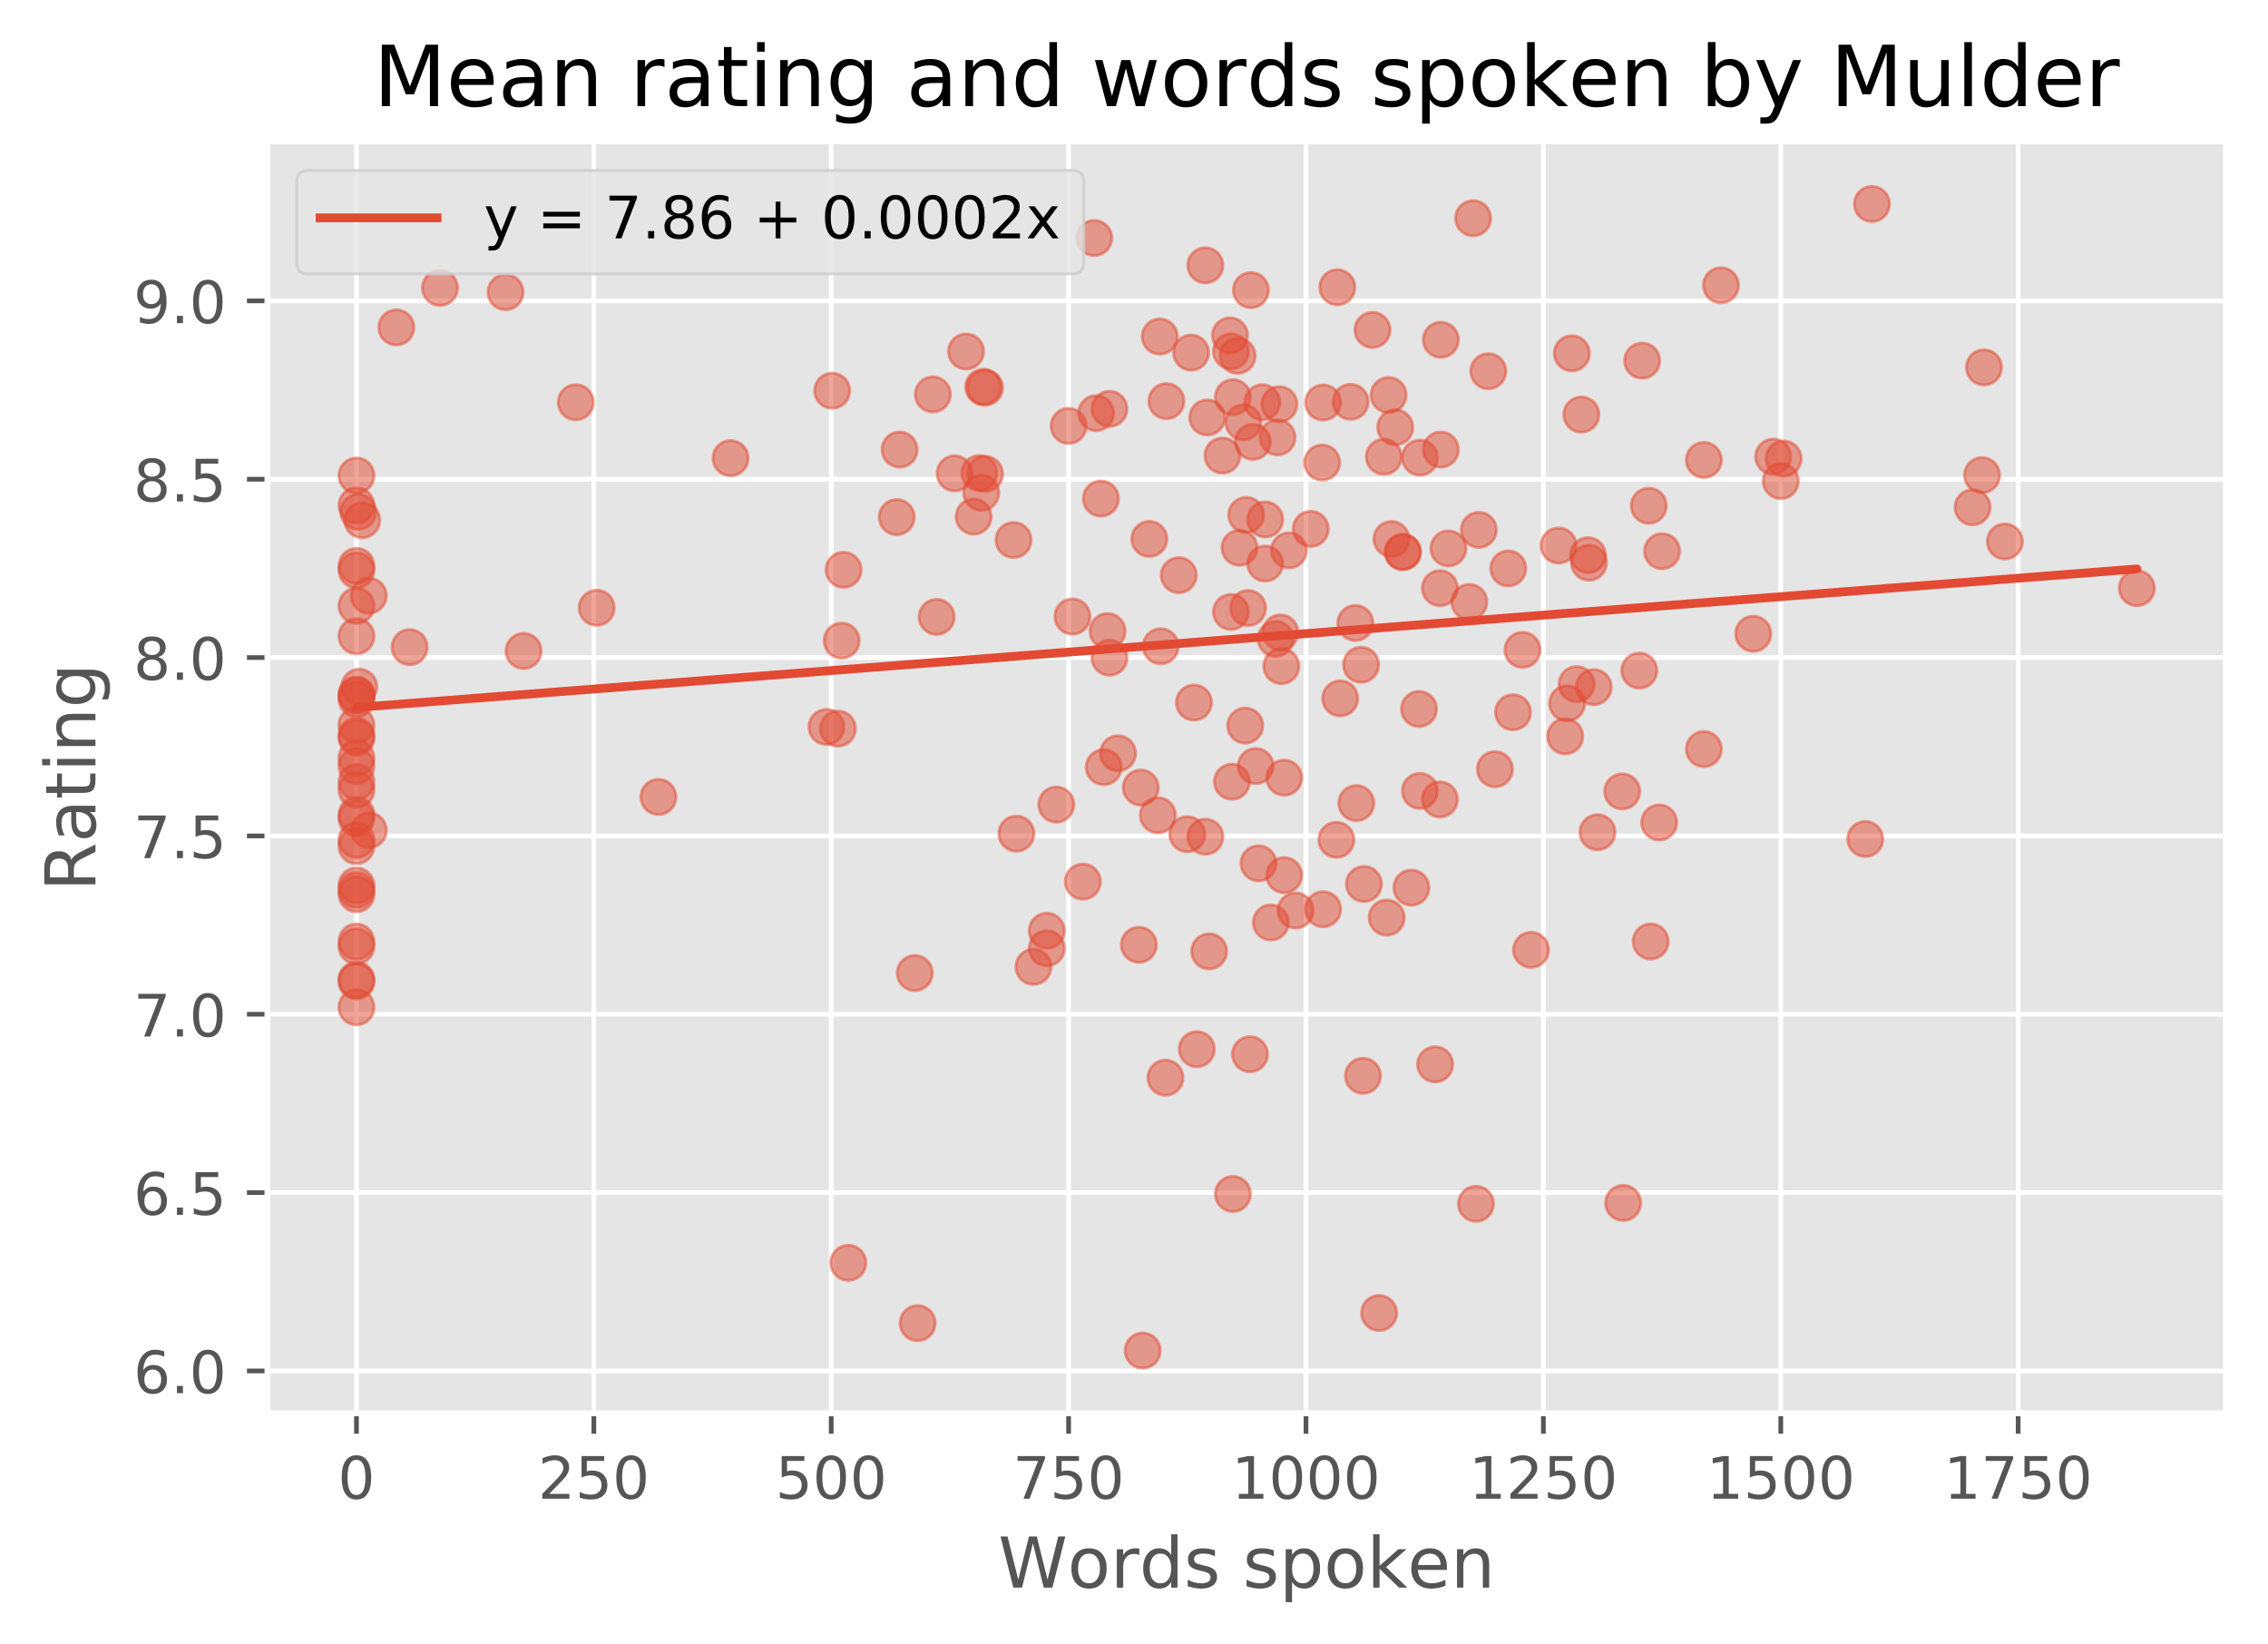 <?xml version="1.0" encoding="utf-8" standalone="no"?>
<!DOCTYPE svg PUBLIC "-//W3C//DTD SVG 1.1//EN"
  "http://www.w3.org/Graphics/SVG/1.1/DTD/svg11.dtd">
<!-- Created with matplotlib (https://matplotlib.org/) -->
<svg height="281.074pt" version="1.1" viewBox="0 0 387.717 281.074" width="387.717pt" xmlns="http://www.w3.org/2000/svg" xmlns:xlink="http://www.w3.org/1999/xlink">
 <defs>
  <style type="text/css">
*{stroke-linecap:butt;stroke-linejoin:round;}
  </style>
 </defs>
 <g id="figure_1">
  <g id="patch_1">
   <path d="M 0 281.074 
L 387.717 281.074 
L 387.717 0 
L 0 0 
z
" style="fill:#ffffff;"/>
  </g>
  <g id="axes_1">
   <g id="patch_2">
    <path d="M 45.717 241.582 
L 380.517 241.582 
L 380.517 24.142 
L 45.717 24.142 
z
" style="fill:#e5e5e5;"/>
   </g>
   <g id="matplotlib.axis_1">
    <g id="xtick_1">
     <g id="line2d_1">
      <path clip-path="url(#pf7ba37aa6d)" d="M 60.937 241.582 
L 60.937 24.142 
" style="fill:none;stroke:#ffffff;stroke-linecap:square;stroke-width:0.8;"/>
     </g>
     <g id="line2d_2">
      <defs>
       <path d="M 0 0 
L 0 3.5 
" id="mfb0901e9fd" style="stroke:#555555;stroke-width:0.8;"/>
      </defs>
      <g>
       <use style="fill:#555555;stroke:#555555;stroke-width:0.8;" x="60.937" xlink:href="#mfb0901e9fd" y="241.582"/>
      </g>
     </g>
     <g id="text_1">
      <!-- 0 -->
      <defs>
       <path d="M 31.781 66.406 
Q 24.172 66.406 20.328 58.906 
Q 16.5 51.422 16.5 36.375 
Q 16.5 21.391 20.328 13.891 
Q 24.172 6.391 31.781 6.391 
Q 39.453 6.391 43.281 13.891 
Q 47.125 21.391 47.125 36.375 
Q 47.125 51.422 43.281 58.906 
Q 39.453 66.406 31.781 66.406 
z
M 31.781 74.219 
Q 44.047 74.219 50.516 64.516 
Q 56.984 54.828 56.984 36.375 
Q 56.984 17.969 50.516 8.266 
Q 44.047 -1.422 31.781 -1.422 
Q 19.531 -1.422 13.062 8.266 
Q 6.594 17.969 6.594 36.375 
Q 6.594 54.828 13.062 64.516 
Q 19.531 74.219 31.781 74.219 
z
" id="DejaVuSans-48"/>
      </defs>
      <g style="fill:#555555;" transform="translate(57.755 256.18)scale(0.1 -0.1)">
       <use xlink:href="#DejaVuSans-48"/>
      </g>
     </g>
    </g>
    <g id="xtick_2">
     <g id="line2d_3">
      <path clip-path="url(#pf7ba37aa6d)" d="M 101.518 241.582 
L 101.518 24.142 
" style="fill:none;stroke:#ffffff;stroke-linecap:square;stroke-width:0.8;"/>
     </g>
     <g id="line2d_4">
      <g>
       <use style="fill:#555555;stroke:#555555;stroke-width:0.8;" x="101.518" xlink:href="#mfb0901e9fd" y="241.582"/>
      </g>
     </g>
     <g id="text_2">
      <!-- 250 -->
      <defs>
       <path d="M 19.188 8.297 
L 53.609 8.297 
L 53.609 0 
L 7.328 0 
L 7.328 8.297 
Q 12.938 14.109 22.625 23.891 
Q 32.328 33.688 34.812 36.531 
Q 39.547 41.844 41.422 45.531 
Q 43.312 49.219 43.312 52.781 
Q 43.312 58.594 39.234 62.25 
Q 35.156 65.922 28.609 65.922 
Q 23.969 65.922 18.812 64.312 
Q 13.672 62.703 7.812 59.422 
L 7.812 69.391 
Q 13.766 71.781 18.938 73 
Q 24.125 74.219 28.422 74.219 
Q 39.75 74.219 46.484 68.547 
Q 53.219 62.891 53.219 53.422 
Q 53.219 48.922 51.531 44.891 
Q 49.859 40.875 45.406 35.406 
Q 44.188 33.984 37.641 27.219 
Q 31.109 20.453 19.188 8.297 
z
" id="DejaVuSans-50"/>
       <path d="M 10.797 72.906 
L 49.516 72.906 
L 49.516 64.594 
L 19.828 64.594 
L 19.828 46.734 
Q 21.969 47.469 24.109 47.828 
Q 26.266 48.188 28.422 48.188 
Q 40.625 48.188 47.75 41.5 
Q 54.891 34.812 54.891 23.391 
Q 54.891 11.625 47.562 5.094 
Q 40.234 -1.422 26.906 -1.422 
Q 22.312 -1.422 17.547 -0.641 
Q 12.797 0.141 7.719 1.703 
L 7.719 11.625 
Q 12.109 9.234 16.797 8.062 
Q 21.484 6.891 26.703 6.891 
Q 35.156 6.891 40.078 11.328 
Q 45.016 15.766 45.016 23.391 
Q 45.016 31 40.078 35.438 
Q 35.156 39.891 26.703 39.891 
Q 22.75 39.891 18.812 39.016 
Q 14.891 38.141 10.797 36.281 
z
" id="DejaVuSans-53"/>
      </defs>
      <g style="fill:#555555;" transform="translate(91.974 256.18)scale(0.1 -0.1)">
       <use xlink:href="#DejaVuSans-50"/>
       <use x="63.623" xlink:href="#DejaVuSans-53"/>
       <use x="127.246" xlink:href="#DejaVuSans-48"/>
      </g>
     </g>
    </g>
    <g id="xtick_3">
     <g id="line2d_5">
      <path clip-path="url(#pf7ba37aa6d)" d="M 142.099 241.582 
L 142.099 24.142 
" style="fill:none;stroke:#ffffff;stroke-linecap:square;stroke-width:0.8;"/>
     </g>
     <g id="line2d_6">
      <g>
       <use style="fill:#555555;stroke:#555555;stroke-width:0.8;" x="142.099" xlink:href="#mfb0901e9fd" y="241.582"/>
      </g>
     </g>
     <g id="text_3">
      <!-- 500 -->
      <g style="fill:#555555;" transform="translate(132.556 256.18)scale(0.1 -0.1)">
       <use xlink:href="#DejaVuSans-53"/>
       <use x="63.623" xlink:href="#DejaVuSans-48"/>
       <use x="127.246" xlink:href="#DejaVuSans-48"/>
      </g>
     </g>
    </g>
    <g id="xtick_4">
     <g id="line2d_7">
      <path clip-path="url(#pf7ba37aa6d)" d="M 182.681 241.582 
L 182.681 24.142 
" style="fill:none;stroke:#ffffff;stroke-linecap:square;stroke-width:0.8;"/>
     </g>
     <g id="line2d_8">
      <g>
       <use style="fill:#555555;stroke:#555555;stroke-width:0.8;" x="182.681" xlink:href="#mfb0901e9fd" y="241.582"/>
      </g>
     </g>
     <g id="text_4">
      <!-- 750 -->
      <defs>
       <path d="M 8.203 72.906 
L 55.078 72.906 
L 55.078 68.703 
L 28.609 0 
L 18.312 0 
L 43.219 64.594 
L 8.203 64.594 
z
" id="DejaVuSans-55"/>
      </defs>
      <g style="fill:#555555;" transform="translate(173.137 256.18)scale(0.1 -0.1)">
       <use xlink:href="#DejaVuSans-55"/>
       <use x="63.623" xlink:href="#DejaVuSans-53"/>
       <use x="127.246" xlink:href="#DejaVuSans-48"/>
      </g>
     </g>
    </g>
    <g id="xtick_5">
     <g id="line2d_9">
      <path clip-path="url(#pf7ba37aa6d)" d="M 223.262 241.582 
L 223.262 24.142 
" style="fill:none;stroke:#ffffff;stroke-linecap:square;stroke-width:0.8;"/>
     </g>
     <g id="line2d_10">
      <g>
       <use style="fill:#555555;stroke:#555555;stroke-width:0.8;" x="223.262" xlink:href="#mfb0901e9fd" y="241.582"/>
      </g>
     </g>
     <g id="text_5">
      <!-- 1000 -->
      <defs>
       <path d="M 12.406 8.297 
L 28.516 8.297 
L 28.516 63.922 
L 10.984 60.406 
L 10.984 69.391 
L 28.422 72.906 
L 38.281 72.906 
L 38.281 8.297 
L 54.391 8.297 
L 54.391 0 
L 12.406 0 
z
" id="DejaVuSans-49"/>
      </defs>
      <g style="fill:#555555;" transform="translate(210.537 256.18)scale(0.1 -0.1)">
       <use xlink:href="#DejaVuSans-49"/>
       <use x="63.623" xlink:href="#DejaVuSans-48"/>
       <use x="127.246" xlink:href="#DejaVuSans-48"/>
       <use x="190.869" xlink:href="#DejaVuSans-48"/>
      </g>
     </g>
    </g>
    <g id="xtick_6">
     <g id="line2d_11">
      <path clip-path="url(#pf7ba37aa6d)" d="M 263.844 241.582 
L 263.844 24.142 
" style="fill:none;stroke:#ffffff;stroke-linecap:square;stroke-width:0.8;"/>
     </g>
     <g id="line2d_12">
      <g>
       <use style="fill:#555555;stroke:#555555;stroke-width:0.8;" x="263.844" xlink:href="#mfb0901e9fd" y="241.582"/>
      </g>
     </g>
     <g id="text_6">
      <!-- 1250 -->
      <g style="fill:#555555;" transform="translate(251.119 256.18)scale(0.1 -0.1)">
       <use xlink:href="#DejaVuSans-49"/>
       <use x="63.623" xlink:href="#DejaVuSans-50"/>
       <use x="127.246" xlink:href="#DejaVuSans-53"/>
       <use x="190.869" xlink:href="#DejaVuSans-48"/>
      </g>
     </g>
    </g>
    <g id="xtick_7">
     <g id="line2d_13">
      <path clip-path="url(#pf7ba37aa6d)" d="M 304.425 241.582 
L 304.425 24.142 
" style="fill:none;stroke:#ffffff;stroke-linecap:square;stroke-width:0.8;"/>
     </g>
     <g id="line2d_14">
      <g>
       <use style="fill:#555555;stroke:#555555;stroke-width:0.8;" x="304.425" xlink:href="#mfb0901e9fd" y="241.582"/>
      </g>
     </g>
     <g id="text_7">
      <!-- 1500 -->
      <g style="fill:#555555;" transform="translate(291.7 256.18)scale(0.1 -0.1)">
       <use xlink:href="#DejaVuSans-49"/>
       <use x="63.623" xlink:href="#DejaVuSans-53"/>
       <use x="127.246" xlink:href="#DejaVuSans-48"/>
       <use x="190.869" xlink:href="#DejaVuSans-48"/>
      </g>
     </g>
    </g>
    <g id="xtick_8">
     <g id="line2d_15">
      <path clip-path="url(#pf7ba37aa6d)" d="M 345.007 241.582 
L 345.007 24.142 
" style="fill:none;stroke:#ffffff;stroke-linecap:square;stroke-width:0.8;"/>
     </g>
     <g id="line2d_16">
      <g>
       <use style="fill:#555555;stroke:#555555;stroke-width:0.8;" x="345.007" xlink:href="#mfb0901e9fd" y="241.582"/>
      </g>
     </g>
     <g id="text_8">
      <!-- 1750 -->
      <g style="fill:#555555;" transform="translate(332.282 256.18)scale(0.1 -0.1)">
       <use xlink:href="#DejaVuSans-49"/>
       <use x="63.623" xlink:href="#DejaVuSans-55"/>
       <use x="127.246" xlink:href="#DejaVuSans-53"/>
       <use x="190.869" xlink:href="#DejaVuSans-48"/>
      </g>
     </g>
    </g>
    <g id="text_9">
     <!-- Words spoken -->
     <defs>
      <path d="M 3.328 72.906 
L 13.281 72.906 
L 28.609 11.281 
L 43.891 72.906 
L 54.984 72.906 
L 70.312 11.281 
L 85.594 72.906 
L 95.609 72.906 
L 77.297 0 
L 64.891 0 
L 49.516 63.281 
L 33.984 0 
L 21.578 0 
z
" id="DejaVuSans-87"/>
      <path d="M 30.609 48.391 
Q 23.391 48.391 19.188 42.75 
Q 14.984 37.109 14.984 27.297 
Q 14.984 17.484 19.156 11.844 
Q 23.344 6.203 30.609 6.203 
Q 37.797 6.203 41.984 11.859 
Q 46.188 17.531 46.188 27.297 
Q 46.188 37.016 41.984 42.703 
Q 37.797 48.391 30.609 48.391 
z
M 30.609 56 
Q 42.328 56 49.016 48.375 
Q 55.719 40.766 55.719 27.297 
Q 55.719 13.875 49.016 6.219 
Q 42.328 -1.422 30.609 -1.422 
Q 18.844 -1.422 12.172 6.219 
Q 5.516 13.875 5.516 27.297 
Q 5.516 40.766 12.172 48.375 
Q 18.844 56 30.609 56 
z
" id="DejaVuSans-111"/>
      <path d="M 41.109 46.297 
Q 39.594 47.172 37.812 47.578 
Q 36.031 48 33.891 48 
Q 26.266 48 22.188 43.047 
Q 18.109 38.094 18.109 28.812 
L 18.109 0 
L 9.078 0 
L 9.078 54.688 
L 18.109 54.688 
L 18.109 46.188 
Q 20.953 51.172 25.484 53.578 
Q 30.031 56 36.531 56 
Q 37.453 56 38.578 55.875 
Q 39.703 55.766 41.062 55.516 
z
" id="DejaVuSans-114"/>
      <path d="M 45.406 46.391 
L 45.406 75.984 
L 54.391 75.984 
L 54.391 0 
L 45.406 0 
L 45.406 8.203 
Q 42.578 3.328 38.25 0.953 
Q 33.938 -1.422 27.875 -1.422 
Q 17.969 -1.422 11.734 6.484 
Q 5.516 14.406 5.516 27.297 
Q 5.516 40.188 11.734 48.094 
Q 17.969 56 27.875 56 
Q 33.938 56 38.25 53.625 
Q 42.578 51.266 45.406 46.391 
z
M 14.797 27.297 
Q 14.797 17.391 18.875 11.75 
Q 22.953 6.109 30.078 6.109 
Q 37.203 6.109 41.297 11.75 
Q 45.406 17.391 45.406 27.297 
Q 45.406 37.203 41.297 42.844 
Q 37.203 48.484 30.078 48.484 
Q 22.953 48.484 18.875 42.844 
Q 14.797 37.203 14.797 27.297 
z
" id="DejaVuSans-100"/>
      <path d="M 44.281 53.078 
L 44.281 44.578 
Q 40.484 46.531 36.375 47.5 
Q 32.281 48.484 27.875 48.484 
Q 21.188 48.484 17.844 46.438 
Q 14.5 44.391 14.5 40.281 
Q 14.5 37.156 16.891 35.375 
Q 19.281 33.594 26.516 31.984 
L 29.594 31.297 
Q 39.156 29.25 43.188 25.516 
Q 47.219 21.781 47.219 15.094 
Q 47.219 7.469 41.188 3.016 
Q 35.156 -1.422 24.609 -1.422 
Q 20.219 -1.422 15.453 -0.562 
Q 10.688 0.297 5.422 2 
L 5.422 11.281 
Q 10.406 8.688 15.234 7.391 
Q 20.062 6.109 24.812 6.109 
Q 31.156 6.109 34.562 8.281 
Q 37.984 10.453 37.984 14.406 
Q 37.984 18.062 35.516 20.016 
Q 33.062 21.969 24.703 23.781 
L 21.578 24.516 
Q 13.234 26.266 9.516 29.906 
Q 5.812 33.547 5.812 39.891 
Q 5.812 47.609 11.281 51.797 
Q 16.75 56 26.812 56 
Q 31.781 56 36.172 55.266 
Q 40.578 54.547 44.281 53.078 
z
" id="DejaVuSans-115"/>
      <path id="DejaVuSans-32"/>
      <path d="M 18.109 8.203 
L 18.109 -20.797 
L 9.078 -20.797 
L 9.078 54.688 
L 18.109 54.688 
L 18.109 46.391 
Q 20.953 51.266 25.266 53.625 
Q 29.594 56 35.594 56 
Q 45.562 56 51.781 48.094 
Q 58.016 40.188 58.016 27.297 
Q 58.016 14.406 51.781 6.484 
Q 45.562 -1.422 35.594 -1.422 
Q 29.594 -1.422 25.266 0.953 
Q 20.953 3.328 18.109 8.203 
z
M 48.688 27.297 
Q 48.688 37.203 44.609 42.844 
Q 40.531 48.484 33.406 48.484 
Q 26.266 48.484 22.188 42.844 
Q 18.109 37.203 18.109 27.297 
Q 18.109 17.391 22.188 11.75 
Q 26.266 6.109 33.406 6.109 
Q 40.531 6.109 44.609 11.75 
Q 48.688 17.391 48.688 27.297 
z
" id="DejaVuSans-112"/>
      <path d="M 9.078 75.984 
L 18.109 75.984 
L 18.109 31.109 
L 44.922 54.688 
L 56.391 54.688 
L 27.391 29.109 
L 57.625 0 
L 45.906 0 
L 18.109 26.703 
L 18.109 0 
L 9.078 0 
z
" id="DejaVuSans-107"/>
      <path d="M 56.203 29.594 
L 56.203 25.203 
L 14.891 25.203 
Q 15.484 15.922 20.484 11.062 
Q 25.484 6.203 34.422 6.203 
Q 39.594 6.203 44.453 7.469 
Q 49.312 8.734 54.109 11.281 
L 54.109 2.781 
Q 49.266 0.734 44.188 -0.344 
Q 39.109 -1.422 33.891 -1.422 
Q 20.797 -1.422 13.156 6.188 
Q 5.516 13.812 5.516 26.812 
Q 5.516 40.234 12.766 48.109 
Q 20.016 56 32.328 56 
Q 43.359 56 49.781 48.891 
Q 56.203 41.797 56.203 29.594 
z
M 47.219 32.234 
Q 47.125 39.594 43.094 43.984 
Q 39.062 48.391 32.422 48.391 
Q 24.906 48.391 20.391 44.141 
Q 15.875 39.891 15.188 32.172 
z
" id="DejaVuSans-101"/>
      <path d="M 54.891 33.016 
L 54.891 0 
L 45.906 0 
L 45.906 32.719 
Q 45.906 40.484 42.875 44.328 
Q 39.844 48.188 33.797 48.188 
Q 26.516 48.188 22.312 43.547 
Q 18.109 38.922 18.109 30.906 
L 18.109 0 
L 9.078 0 
L 9.078 54.688 
L 18.109 54.688 
L 18.109 46.188 
Q 21.344 51.125 25.703 53.562 
Q 30.078 56 35.797 56 
Q 45.219 56 50.047 50.172 
Q 54.891 44.344 54.891 33.016 
z
" id="DejaVuSans-110"/>
     </defs>
     <g style="fill:#555555;" transform="translate(170.639 271.378)scale(0.12 -0.12)">
      <use xlink:href="#DejaVuSans-87"/>
      <use x="98.799" xlink:href="#DejaVuSans-111"/>
      <use x="159.98" xlink:href="#DejaVuSans-114"/>
      <use x="201.078" xlink:href="#DejaVuSans-100"/>
      <use x="264.555" xlink:href="#DejaVuSans-115"/>
      <use x="316.654" xlink:href="#DejaVuSans-32"/>
      <use x="348.441" xlink:href="#DejaVuSans-115"/>
      <use x="400.541" xlink:href="#DejaVuSans-112"/>
      <use x="464.018" xlink:href="#DejaVuSans-111"/>
      <use x="525.199" xlink:href="#DejaVuSans-107"/>
      <use x="583.062" xlink:href="#DejaVuSans-101"/>
      <use x="644.586" xlink:href="#DejaVuSans-110"/>
     </g>
    </g>
   </g>
   <g id="matplotlib.axis_2">
    <g id="ytick_1">
     <g id="line2d_17">
      <path clip-path="url(#pf7ba37aa6d)" d="M 45.717 234.341 
L 380.517 234.341 
" style="fill:none;stroke:#ffffff;stroke-linecap:square;stroke-width:0.8;"/>
     </g>
     <g id="line2d_18">
      <defs>
       <path d="M 0 0 
L -3.5 0 
" id="m999463fbe2" style="stroke:#555555;stroke-width:0.8;"/>
      </defs>
      <g>
       <use style="fill:#555555;stroke:#555555;stroke-width:0.8;" x="45.717" xlink:href="#m999463fbe2" y="234.341"/>
      </g>
     </g>
     <g id="text_10">
      <!-- 6.0 -->
      <defs>
       <path d="M 33.016 40.375 
Q 26.375 40.375 22.484 35.828 
Q 18.609 31.297 18.609 23.391 
Q 18.609 15.531 22.484 10.953 
Q 26.375 6.391 33.016 6.391 
Q 39.656 6.391 43.531 10.953 
Q 47.406 15.531 47.406 23.391 
Q 47.406 31.297 43.531 35.828 
Q 39.656 40.375 33.016 40.375 
z
M 52.594 71.297 
L 52.594 62.312 
Q 48.875 64.062 45.094 64.984 
Q 41.312 65.922 37.594 65.922 
Q 27.828 65.922 22.672 59.328 
Q 17.531 52.734 16.797 39.406 
Q 19.672 43.656 24.016 45.922 
Q 28.375 48.188 33.594 48.188 
Q 44.578 48.188 50.953 41.516 
Q 57.328 34.859 57.328 23.391 
Q 57.328 12.156 50.688 5.359 
Q 44.047 -1.422 33.016 -1.422 
Q 20.359 -1.422 13.672 8.266 
Q 6.984 17.969 6.984 36.375 
Q 6.984 53.656 15.188 63.938 
Q 23.391 74.219 37.203 74.219 
Q 40.922 74.219 44.703 73.484 
Q 48.484 72.75 52.594 71.297 
z
" id="DejaVuSans-54"/>
       <path d="M 10.688 12.406 
L 21 12.406 
L 21 0 
L 10.688 0 
z
" id="DejaVuSans-46"/>
      </defs>
      <g style="fill:#555555;" transform="translate(22.814 238.14)scale(0.1 -0.1)">
       <use xlink:href="#DejaVuSans-54"/>
       <use x="63.623" xlink:href="#DejaVuSans-46"/>
       <use x="95.41" xlink:href="#DejaVuSans-48"/>
      </g>
     </g>
    </g>
    <g id="ytick_2">
     <g id="line2d_19">
      <path clip-path="url(#pf7ba37aa6d)" d="M 45.717 203.856 
L 380.517 203.856 
" style="fill:none;stroke:#ffffff;stroke-linecap:square;stroke-width:0.8;"/>
     </g>
     <g id="line2d_20">
      <g>
       <use style="fill:#555555;stroke:#555555;stroke-width:0.8;" x="45.717" xlink:href="#m999463fbe2" y="203.856"/>
      </g>
     </g>
     <g id="text_11">
      <!-- 6.5 -->
      <g style="fill:#555555;" transform="translate(22.814 207.655)scale(0.1 -0.1)">
       <use xlink:href="#DejaVuSans-54"/>
       <use x="63.623" xlink:href="#DejaVuSans-46"/>
       <use x="95.41" xlink:href="#DejaVuSans-53"/>
      </g>
     </g>
    </g>
    <g id="ytick_3">
     <g id="line2d_21">
      <path clip-path="url(#pf7ba37aa6d)" d="M 45.717 173.371 
L 380.517 173.371 
" style="fill:none;stroke:#ffffff;stroke-linecap:square;stroke-width:0.8;"/>
     </g>
     <g id="line2d_22">
      <g>
       <use style="fill:#555555;stroke:#555555;stroke-width:0.8;" x="45.717" xlink:href="#m999463fbe2" y="173.371"/>
      </g>
     </g>
     <g id="text_12">
      <!-- 7.0 -->
      <g style="fill:#555555;" transform="translate(22.814 177.171)scale(0.1 -0.1)">
       <use xlink:href="#DejaVuSans-55"/>
       <use x="63.623" xlink:href="#DejaVuSans-46"/>
       <use x="95.41" xlink:href="#DejaVuSans-48"/>
      </g>
     </g>
    </g>
    <g id="ytick_4">
     <g id="line2d_23">
      <path clip-path="url(#pf7ba37aa6d)" d="M 45.717 142.887 
L 380.517 142.887 
" style="fill:none;stroke:#ffffff;stroke-linecap:square;stroke-width:0.8;"/>
     </g>
     <g id="line2d_24">
      <g>
       <use style="fill:#555555;stroke:#555555;stroke-width:0.8;" x="45.717" xlink:href="#m999463fbe2" y="142.887"/>
      </g>
     </g>
     <g id="text_13">
      <!-- 7.5 -->
      <g style="fill:#555555;" transform="translate(22.814 146.686)scale(0.1 -0.1)">
       <use xlink:href="#DejaVuSans-55"/>
       <use x="63.623" xlink:href="#DejaVuSans-46"/>
       <use x="95.41" xlink:href="#DejaVuSans-53"/>
      </g>
     </g>
    </g>
    <g id="ytick_5">
     <g id="line2d_25">
      <path clip-path="url(#pf7ba37aa6d)" d="M 45.717 112.402 
L 380.517 112.402 
" style="fill:none;stroke:#ffffff;stroke-linecap:square;stroke-width:0.8;"/>
     </g>
     <g id="line2d_26">
      <g>
       <use style="fill:#555555;stroke:#555555;stroke-width:0.8;" x="45.717" xlink:href="#m999463fbe2" y="112.402"/>
      </g>
     </g>
     <g id="text_14">
      <!-- 8.0 -->
      <defs>
       <path d="M 31.781 34.625 
Q 24.75 34.625 20.719 30.859 
Q 16.703 27.094 16.703 20.516 
Q 16.703 13.922 20.719 10.156 
Q 24.75 6.391 31.781 6.391 
Q 38.812 6.391 42.859 10.172 
Q 46.922 13.969 46.922 20.516 
Q 46.922 27.094 42.891 30.859 
Q 38.875 34.625 31.781 34.625 
z
M 21.922 38.812 
Q 15.578 40.375 12.031 44.719 
Q 8.5 49.078 8.5 55.328 
Q 8.5 64.062 14.719 69.141 
Q 20.953 74.219 31.781 74.219 
Q 42.672 74.219 48.875 69.141 
Q 55.078 64.062 55.078 55.328 
Q 55.078 49.078 51.531 44.719 
Q 48 40.375 41.703 38.812 
Q 48.828 37.156 52.797 32.312 
Q 56.781 27.484 56.781 20.516 
Q 56.781 9.906 50.312 4.234 
Q 43.844 -1.422 31.781 -1.422 
Q 19.734 -1.422 13.25 4.234 
Q 6.781 9.906 6.781 20.516 
Q 6.781 27.484 10.781 32.312 
Q 14.797 37.156 21.922 38.812 
z
M 18.312 54.391 
Q 18.312 48.734 21.844 45.562 
Q 25.391 42.391 31.781 42.391 
Q 38.141 42.391 41.719 45.562 
Q 45.312 48.734 45.312 54.391 
Q 45.312 60.062 41.719 63.234 
Q 38.141 66.406 31.781 66.406 
Q 25.391 66.406 21.844 63.234 
Q 18.312 60.062 18.312 54.391 
z
" id="DejaVuSans-56"/>
      </defs>
      <g style="fill:#555555;" transform="translate(22.814 116.201)scale(0.1 -0.1)">
       <use xlink:href="#DejaVuSans-56"/>
       <use x="63.623" xlink:href="#DejaVuSans-46"/>
       <use x="95.41" xlink:href="#DejaVuSans-48"/>
      </g>
     </g>
    </g>
    <g id="ytick_6">
     <g id="line2d_27">
      <path clip-path="url(#pf7ba37aa6d)" d="M 45.717 81.917 
L 380.517 81.917 
" style="fill:none;stroke:#ffffff;stroke-linecap:square;stroke-width:0.8;"/>
     </g>
     <g id="line2d_28">
      <g>
       <use style="fill:#555555;stroke:#555555;stroke-width:0.8;" x="45.717" xlink:href="#m999463fbe2" y="81.917"/>
      </g>
     </g>
     <g id="text_15">
      <!-- 8.5 -->
      <g style="fill:#555555;" transform="translate(22.814 85.717)scale(0.1 -0.1)">
       <use xlink:href="#DejaVuSans-56"/>
       <use x="63.623" xlink:href="#DejaVuSans-46"/>
       <use x="95.41" xlink:href="#DejaVuSans-53"/>
      </g>
     </g>
    </g>
    <g id="ytick_7">
     <g id="line2d_29">
      <path clip-path="url(#pf7ba37aa6d)" d="M 45.717 51.433 
L 380.517 51.433 
" style="fill:none;stroke:#ffffff;stroke-linecap:square;stroke-width:0.8;"/>
     </g>
     <g id="line2d_30">
      <g>
       <use style="fill:#555555;stroke:#555555;stroke-width:0.8;" x="45.717" xlink:href="#m999463fbe2" y="51.433"/>
      </g>
     </g>
     <g id="text_16">
      <!-- 9.0 -->
      <defs>
       <path d="M 10.984 1.516 
L 10.984 10.5 
Q 14.703 8.734 18.5 7.812 
Q 22.312 6.891 25.984 6.891 
Q 35.75 6.891 40.891 13.453 
Q 46.047 20.016 46.781 33.406 
Q 43.953 29.203 39.594 26.953 
Q 35.25 24.703 29.984 24.703 
Q 19.047 24.703 12.672 31.312 
Q 6.297 37.938 6.297 49.422 
Q 6.297 60.641 12.938 67.422 
Q 19.578 74.219 30.609 74.219 
Q 43.266 74.219 49.922 64.516 
Q 56.594 54.828 56.594 36.375 
Q 56.594 19.141 48.406 8.859 
Q 40.234 -1.422 26.422 -1.422 
Q 22.703 -1.422 18.891 -0.688 
Q 15.094 0.047 10.984 1.516 
z
M 30.609 32.422 
Q 37.25 32.422 41.125 36.953 
Q 45.016 41.5 45.016 49.422 
Q 45.016 57.281 41.125 61.844 
Q 37.25 66.406 30.609 66.406 
Q 23.969 66.406 20.094 61.844 
Q 16.219 57.281 16.219 49.422 
Q 16.219 41.5 20.094 36.953 
Q 23.969 32.422 30.609 32.422 
z
" id="DejaVuSans-57"/>
      </defs>
      <g style="fill:#555555;" transform="translate(22.814 55.232)scale(0.1 -0.1)">
       <use xlink:href="#DejaVuSans-57"/>
       <use x="63.623" xlink:href="#DejaVuSans-46"/>
       <use x="95.41" xlink:href="#DejaVuSans-48"/>
      </g>
     </g>
    </g>
    <g id="text_17">
     <!-- Rating -->
     <defs>
      <path d="M 44.391 34.188 
Q 47.562 33.109 50.562 29.594 
Q 53.562 26.078 56.594 19.922 
L 66.609 0 
L 56 0 
L 46.688 18.703 
Q 43.062 26.031 39.672 28.422 
Q 36.281 30.812 30.422 30.812 
L 19.672 30.812 
L 19.672 0 
L 9.812 0 
L 9.812 72.906 
L 32.078 72.906 
Q 44.578 72.906 50.734 67.672 
Q 56.891 62.453 56.891 51.906 
Q 56.891 45.016 53.688 40.469 
Q 50.484 35.938 44.391 34.188 
z
M 19.672 64.797 
L 19.672 38.922 
L 32.078 38.922 
Q 39.203 38.922 42.844 42.219 
Q 46.484 45.516 46.484 51.906 
Q 46.484 58.297 42.844 61.547 
Q 39.203 64.797 32.078 64.797 
z
" id="DejaVuSans-82"/>
      <path d="M 34.281 27.484 
Q 23.391 27.484 19.188 25 
Q 14.984 22.516 14.984 16.5 
Q 14.984 11.719 18.141 8.906 
Q 21.297 6.109 26.703 6.109 
Q 34.188 6.109 38.703 11.406 
Q 43.219 16.703 43.219 25.484 
L 43.219 27.484 
z
M 52.203 31.203 
L 52.203 0 
L 43.219 0 
L 43.219 8.297 
Q 40.141 3.328 35.547 0.953 
Q 30.953 -1.422 24.312 -1.422 
Q 15.922 -1.422 10.953 3.297 
Q 6 8.016 6 15.922 
Q 6 25.141 12.172 29.828 
Q 18.359 34.516 30.609 34.516 
L 43.219 34.516 
L 43.219 35.406 
Q 43.219 41.609 39.141 45 
Q 35.062 48.391 27.688 48.391 
Q 23 48.391 18.547 47.266 
Q 14.109 46.141 10.016 43.891 
L 10.016 52.203 
Q 14.938 54.109 19.578 55.047 
Q 24.219 56 28.609 56 
Q 40.484 56 46.344 49.844 
Q 52.203 43.703 52.203 31.203 
z
" id="DejaVuSans-97"/>
      <path d="M 18.312 70.219 
L 18.312 54.688 
L 36.812 54.688 
L 36.812 47.703 
L 18.312 47.703 
L 18.312 18.016 
Q 18.312 11.328 20.141 9.422 
Q 21.969 7.516 27.594 7.516 
L 36.812 7.516 
L 36.812 0 
L 27.594 0 
Q 17.188 0 13.234 3.875 
Q 9.281 7.766 9.281 18.016 
L 9.281 47.703 
L 2.688 47.703 
L 2.688 54.688 
L 9.281 54.688 
L 9.281 70.219 
z
" id="DejaVuSans-116"/>
      <path d="M 9.422 54.688 
L 18.406 54.688 
L 18.406 0 
L 9.422 0 
z
M 9.422 75.984 
L 18.406 75.984 
L 18.406 64.594 
L 9.422 64.594 
z
" id="DejaVuSans-105"/>
      <path d="M 45.406 27.984 
Q 45.406 37.75 41.375 43.109 
Q 37.359 48.484 30.078 48.484 
Q 22.859 48.484 18.828 43.109 
Q 14.797 37.75 14.797 27.984 
Q 14.797 18.266 18.828 12.891 
Q 22.859 7.516 30.078 7.516 
Q 37.359 7.516 41.375 12.891 
Q 45.406 18.266 45.406 27.984 
z
M 54.391 6.781 
Q 54.391 -7.172 48.188 -13.984 
Q 42 -20.797 29.203 -20.797 
Q 24.469 -20.797 20.266 -20.094 
Q 16.062 -19.391 12.109 -17.922 
L 12.109 -9.188 
Q 16.062 -11.328 19.922 -12.344 
Q 23.781 -13.375 27.781 -13.375 
Q 36.625 -13.375 41.016 -8.766 
Q 45.406 -4.156 45.406 5.172 
L 45.406 9.625 
Q 42.625 4.781 38.281 2.391 
Q 33.938 0 27.875 0 
Q 17.828 0 11.672 7.656 
Q 5.516 15.328 5.516 27.984 
Q 5.516 40.672 11.672 48.328 
Q 17.828 56 27.875 56 
Q 33.938 56 38.281 53.609 
Q 42.625 51.219 45.406 46.391 
L 45.406 54.688 
L 54.391 54.688 
z
" id="DejaVuSans-103"/>
     </defs>
     <g style="fill:#555555;" transform="translate(16.318 152.336)rotate(-90)scale(0.12 -0.12)">
      <use xlink:href="#DejaVuSans-82"/>
      <use x="69.451" xlink:href="#DejaVuSans-97"/>
      <use x="130.73" xlink:href="#DejaVuSans-116"/>
      <use x="169.939" xlink:href="#DejaVuSans-105"/>
      <use x="197.723" xlink:href="#DejaVuSans-110"/>
      <use x="261.102" xlink:href="#DejaVuSans-103"/>
     </g>
    </g>
   </g>
   <g id="PathCollection_1">
    <defs>
     <path d="M 0 3 
C 0.796 3 1.559 2.684 2.121 2.121 
C 2.684 1.559 3 0.796 3 0 
C 3 -0.796 2.684 -1.559 2.121 -2.121 
C 1.559 -2.684 0.796 -3 0 -3 
C -0.796 -3 -1.559 -2.684 -2.121 -2.121 
C -2.684 -1.559 -3 -0.796 -3 0 
C -3 0.796 -2.684 1.559 -2.121 2.121 
C -1.559 2.684 -0.796 3 0 3 
z
" id="mfc284e53ac" style="stroke:#e24a33;stroke-opacity:0.5;stroke-width:0.5;"/>
    </defs>
    <g clip-path="url(#pf7ba37aa6d)">
     <use style="fill:#e24a33;fill-opacity:0.5;stroke:#e24a33;stroke-opacity:0.5;stroke-width:0.5;" x="342.734" xlink:href="#mfc284e53ac" y="92.557"/>
     <use style="fill:#e24a33;fill-opacity:0.5;stroke:#e24a33;stroke-opacity:0.5;stroke-width:0.5;" x="284.134" xlink:href="#mfc284e53ac" y="94.22"/>
     <use style="fill:#e24a33;fill-opacity:0.5;stroke:#e24a33;stroke-opacity:0.5;stroke-width:0.5;" x="206.38" xlink:href="#mfc284e53ac" y="71.361"/>
     <use style="fill:#e24a33;fill-opacity:0.5;stroke:#e24a33;stroke-opacity:0.5;stroke-width:0.5;" x="267.577" xlink:href="#mfc284e53ac" y="125.858"/>
     <use style="fill:#e24a33;fill-opacity:0.5;stroke:#e24a33;stroke-opacity:0.5;stroke-width:0.5;" x="261.733" xlink:href="#mfc284e53ac" y="162.363"/>
     <use style="fill:#e24a33;fill-opacity:0.5;stroke:#e24a33;stroke-opacity:0.5;stroke-width:0.5;" x="185.116" xlink:href="#mfc284e53ac" y="150.695"/>
     <use style="fill:#e24a33;fill-opacity:0.5;stroke:#e24a33;stroke-opacity:0.5;stroke-width:0.5;" x="199.238" xlink:href="#mfc284e53ac" y="184.217"/>
     <use style="fill:#e24a33;fill-opacity:0.5;stroke:#e24a33;stroke-opacity:0.5;stroke-width:0.5;" x="211.575" xlink:href="#mfc284e53ac" y="60.82"/>
     <use style="fill:#e24a33;fill-opacity:0.5;stroke:#e24a33;stroke-opacity:0.5;stroke-width:0.5;" x="235.761" xlink:href="#mfc284e53ac" y="224.438"/>
     <use style="fill:#e24a33;fill-opacity:0.5;stroke:#e24a33;stroke-opacity:0.5;stroke-width:0.5;" x="218.068" xlink:href="#mfc284e53ac" y="109.2"/>
     <use style="fill:#e24a33;fill-opacity:0.5;stroke:#e24a33;stroke-opacity:0.5;stroke-width:0.5;" x="216.282" xlink:href="#mfc284e53ac" y="96.331"/>
     <use style="fill:#e24a33;fill-opacity:0.5;stroke:#e24a33;stroke-opacity:0.5;stroke-width:0.5;" x="206.056" xlink:href="#mfc284e53ac" y="143.017"/>
     <use style="fill:#e24a33;fill-opacity:0.5;stroke:#e24a33;stroke-opacity:0.5;stroke-width:0.5;" x="215.795" xlink:href="#mfc284e53ac" y="68.76"/>
     <use style="fill:#e24a33;fill-opacity:0.5;stroke:#e24a33;stroke-opacity:0.5;stroke-width:0.5;" x="197.939" xlink:href="#mfc284e53ac" y="139.348"/>
     <use style="fill:#e24a33;fill-opacity:0.5;stroke:#e24a33;stroke-opacity:0.5;stroke-width:0.5;" x="206.705" xlink:href="#mfc284e53ac" y="162.618"/>
     <use style="fill:#e24a33;fill-opacity:0.5;stroke:#e24a33;stroke-opacity:0.5;stroke-width:0.5;" x="318.872" xlink:href="#mfc284e53ac" y="143.414"/>
     <use style="fill:#e24a33;fill-opacity:0.5;stroke:#e24a33;stroke-opacity:0.5;stroke-width:0.5;" x="303.126" xlink:href="#mfc284e53ac" y="78.053"/>
     <use style="fill:#e24a33;fill-opacity:0.5;stroke:#e24a33;stroke-opacity:0.5;stroke-width:0.5;" x="217.256" xlink:href="#mfc284e53ac" y="157.683"/>
     <use style="fill:#e24a33;fill-opacity:0.5;stroke:#e24a33;stroke-opacity:0.5;stroke-width:0.5;" x="176.675" xlink:href="#mfc284e53ac" y="165.263"/>
     <use style="fill:#e24a33;fill-opacity:0.5;stroke:#e24a33;stroke-opacity:0.5;stroke-width:0.5;" x="236.573" xlink:href="#mfc284e53ac" y="78.077"/>
     <use style="fill:#e24a33;fill-opacity:0.5;stroke:#e24a33;stroke-opacity:0.5;stroke-width:0.5;" x="188.2" xlink:href="#mfc284e53ac" y="85.222"/>
     <use style="fill:#e24a33;fill-opacity:0.5;stroke:#e24a33;stroke-opacity:0.5;stroke-width:0.5;" x="221.477" xlink:href="#mfc284e53ac" y="155.637"/>
     <use style="fill:#e24a33;fill-opacity:0.5;stroke:#e24a33;stroke-opacity:0.5;stroke-width:0.5;" x="219.529" xlink:href="#mfc284e53ac" y="149.597"/>
     <use style="fill:#e24a33;fill-opacity:0.5;stroke:#e24a33;stroke-opacity:0.5;stroke-width:0.5;" x="228.619" xlink:href="#mfc284e53ac" y="49.104"/>
     <use style="fill:#e24a33;fill-opacity:0.5;stroke:#e24a33;stroke-opacity:0.5;stroke-width:0.5;" x="257.838" xlink:href="#mfc284e53ac" y="97.164"/>
     <use style="fill:#e24a33;fill-opacity:0.5;stroke:#e24a33;stroke-opacity:0.5;stroke-width:0.5;" x="216.282" xlink:href="#mfc284e53ac" y="88.79"/>
     <use style="fill:#e24a33;fill-opacity:0.5;stroke:#e24a33;stroke-opacity:0.5;stroke-width:0.5;" x="188.687" xlink:href="#mfc284e53ac" y="131.129"/>
     <use style="fill:#e24a33;fill-opacity:0.5;stroke:#e24a33;stroke-opacity:0.5;stroke-width:0.5;" x="272.447" xlink:href="#mfc284e53ac" y="117.452"/>
     <use style="fill:#e24a33;fill-opacity:0.5;stroke:#e24a33;stroke-opacity:0.5;stroke-width:0.5;" x="237.385" xlink:href="#mfc284e53ac" y="67.522"/>
     <use style="fill:#e24a33;fill-opacity:0.5;stroke:#e24a33;stroke-opacity:0.5;stroke-width:0.5;" x="210.763" xlink:href="#mfc284e53ac" y="67.897"/>
     <use style="fill:#e24a33;fill-opacity:0.5;stroke:#e24a33;stroke-opacity:0.5;stroke-width:0.5;" x="210.763" xlink:href="#mfc284e53ac" y="204.093"/>
     <use style="fill:#e24a33;fill-opacity:0.5;stroke:#e24a33;stroke-opacity:0.5;stroke-width:0.5;" x="168.396" xlink:href="#mfc284e53ac" y="80.994"/>
     <use style="fill:#e24a33;fill-opacity:0.5;stroke:#e24a33;stroke-opacity:0.5;stroke-width:0.5;" x="233.164" xlink:href="#mfc284e53ac" y="151.102"/>
     <use style="fill:#e24a33;fill-opacity:0.5;stroke:#e24a33;stroke-opacity:0.5;stroke-width:0.5;" x="242.579" xlink:href="#mfc284e53ac" y="121.183"/>
     <use style="fill:#e24a33;fill-opacity:0.5;stroke:#e24a33;stroke-opacity:0.5;stroke-width:0.5;" x="178.947" xlink:href="#mfc284e53ac" y="159.101"/>
     <use style="fill:#e24a33;fill-opacity:0.5;stroke:#e24a33;stroke-opacity:0.5;stroke-width:0.5;" x="277.317" xlink:href="#mfc284e53ac" y="135.281"/>
     <use style="fill:#e24a33;fill-opacity:0.5;stroke:#e24a33;stroke-opacity:0.5;stroke-width:0.5;" x="201.511" xlink:href="#mfc284e53ac" y="98.316"/>
     <use style="fill:#e24a33;fill-opacity:0.5;stroke:#e24a33;stroke-opacity:0.5;stroke-width:0.5;" x="211.899" xlink:href="#mfc284e53ac" y="93.63"/>
     <use style="fill:#e24a33;fill-opacity:0.5;stroke:#e24a33;stroke-opacity:0.5;stroke-width:0.5;" x="237.06" xlink:href="#mfc284e53ac" y="156.852"/>
     <use style="fill:#e24a33;fill-opacity:0.5;stroke:#e24a33;stroke-opacity:0.5;stroke-width:0.5;" x="268.713" xlink:href="#mfc284e53ac" y="60.391"/>
     <use style="fill:#e24a33;fill-opacity:0.5;stroke:#e24a33;stroke-opacity:0.5;stroke-width:0.5;" x="210.439" xlink:href="#mfc284e53ac" y="60.05"/>
     <use style="fill:#e24a33;fill-opacity:0.5;stroke:#e24a33;stroke-opacity:0.5;stroke-width:0.5;" x="277.479" xlink:href="#mfc284e53ac" y="205.62"/>
     <use style="fill:#e24a33;fill-opacity:0.5;stroke:#e24a33;stroke-opacity:0.5;stroke-width:0.5;" x="231.865" xlink:href="#mfc284e53ac" y="137.28"/>
     <use style="fill:#e24a33;fill-opacity:0.5;stroke:#e24a33;stroke-opacity:0.5;stroke-width:0.5;" x="189.661" xlink:href="#mfc284e53ac" y="69.885"/>
     <use style="fill:#e24a33;fill-opacity:0.5;stroke:#e24a33;stroke-opacity:0.5;stroke-width:0.5;" x="219.529" xlink:href="#mfc284e53ac" y="132.934"/>
     <use style="fill:#e24a33;fill-opacity:0.5;stroke:#e24a33;stroke-opacity:0.5;stroke-width:0.5;" x="246.15" xlink:href="#mfc284e53ac" y="100.538"/>
     <use style="fill:#e24a33;fill-opacity:0.5;stroke:#e24a33;stroke-opacity:0.5;stroke-width:0.5;" x="260.272" xlink:href="#mfc284e53ac" y="111.089"/>
     <use style="fill:#e24a33;fill-opacity:0.5;stroke:#e24a33;stroke-opacity:0.5;stroke-width:0.5;" x="231.703" xlink:href="#mfc284e53ac" y="106.483"/>
     <use style="fill:#e24a33;fill-opacity:0.5;stroke:#e24a33;stroke-opacity:0.5;stroke-width:0.5;" x="187.064" xlink:href="#mfc284e53ac" y="40.688"/>
     <use style="fill:#e24a33;fill-opacity:0.5;stroke:#e24a33;stroke-opacity:0.5;stroke-width:0.5;" x="98.434" xlink:href="#mfc284e53ac" y="68.76"/>
     <use style="fill:#e24a33;fill-opacity:0.5;stroke:#e24a33;stroke-opacity:0.5;stroke-width:0.5;" x="206.056" xlink:href="#mfc284e53ac" y="45.348"/>
     <use style="fill:#e24a33;fill-opacity:0.5;stroke:#e24a33;stroke-opacity:0.5;stroke-width:0.5;" x="198.426" xlink:href="#mfc284e53ac" y="110.466"/>
     <use style="fill:#e24a33;fill-opacity:0.5;stroke:#e24a33;stroke-opacity:0.5;stroke-width:0.5;" x="251.832" xlink:href="#mfc284e53ac" y="37.302"/>
     <use style="fill:#e24a33;fill-opacity:0.5;stroke:#e24a33;stroke-opacity:0.5;stroke-width:0.5;" x="226.184" xlink:href="#mfc284e53ac" y="155.415"/>
     <use style="fill:#e24a33;fill-opacity:0.5;stroke:#e24a33;stroke-opacity:0.5;stroke-width:0.5;" x="214.659" xlink:href="#mfc284e53ac" y="130.948"/>
     <use style="fill:#e24a33;fill-opacity:0.5;stroke:#e24a33;stroke-opacity:0.5;stroke-width:0.5;" x="215.146" xlink:href="#mfc284e53ac" y="147.568"/>
     <use style="fill:#e24a33;fill-opacity:0.5;stroke:#e24a33;stroke-opacity:0.5;stroke-width:0.5;" x="269.525" xlink:href="#mfc284e53ac" y="116.939"/>
     <use style="fill:#e24a33;fill-opacity:0.5;stroke:#e24a33;stroke-opacity:0.5;stroke-width:0.5;" x="238.521" xlink:href="#mfc284e53ac" y="73.035"/>
     <use style="fill:#e24a33;fill-opacity:0.5;stroke:#e24a33;stroke-opacity:0.5;stroke-width:0.5;" x="254.429" xlink:href="#mfc284e53ac" y="63.451"/>
     <use style="fill:#e24a33;fill-opacity:0.5;stroke:#e24a33;stroke-opacity:0.5;stroke-width:0.5;" x="241.28" xlink:href="#mfc284e53ac" y="151.729"/>
     <use style="fill:#e24a33;fill-opacity:0.5;stroke:#e24a33;stroke-opacity:0.5;stroke-width:0.5;" x="339.163" xlink:href="#mfc284e53ac" y="62.796"/>
     <use style="fill:#e24a33;fill-opacity:0.5;stroke:#e24a33;stroke-opacity:0.5;stroke-width:0.5;" x="204.108" xlink:href="#mfc284e53ac" y="120.094"/>
     <use style="fill:#e24a33;fill-opacity:0.5;stroke:#e24a33;stroke-opacity:0.5;stroke-width:0.5;" x="255.565" xlink:href="#mfc284e53ac" y="131.483"/>
     <use style="fill:#e24a33;fill-opacity:0.5;stroke:#e24a33;stroke-opacity:0.5;stroke-width:0.5;" x="208.978" xlink:href="#mfc284e53ac" y="77.869"/>
     <use style="fill:#e24a33;fill-opacity:0.5;stroke:#e24a33;stroke-opacity:0.5;stroke-width:0.5;" x="199.4" xlink:href="#mfc284e53ac" y="68.569"/>
     <use style="fill:#e24a33;fill-opacity:0.5;stroke:#e24a33;stroke-opacity:0.5;stroke-width:0.5;" x="270.337" xlink:href="#mfc284e53ac" y="70.867"/>
     <use style="fill:#e24a33;fill-opacity:0.5;stroke:#e24a33;stroke-opacity:0.5;stroke-width:0.5;" x="195.342" xlink:href="#mfc284e53ac" y="230.857"/>
     <use style="fill:#e24a33;fill-opacity:0.5;stroke:#e24a33;stroke-opacity:0.5;stroke-width:0.5;" x="194.693" xlink:href="#mfc284e53ac" y="161.496"/>
     <use style="fill:#e24a33;fill-opacity:0.5;stroke:#e24a33;stroke-opacity:0.5;stroke-width:0.5;" x="198.264" xlink:href="#mfc284e53ac" y="57.523"/>
     <use style="fill:#e24a33;fill-opacity:0.5;stroke:#e24a33;stroke-opacity:0.5;stroke-width:0.5;" x="258.649" xlink:href="#mfc284e53ac" y="121.752"/>
     <use style="fill:#e24a33;fill-opacity:0.5;stroke:#e24a33;stroke-opacity:0.5;stroke-width:0.5;" x="271.473" xlink:href="#mfc284e53ac" y="94.902"/>
     <use style="fill:#e24a33;fill-opacity:0.5;stroke:#e24a33;stroke-opacity:0.5;stroke-width:0.5;" x="338.838" xlink:href="#mfc284e53ac" y="81.214"/>
     <use style="fill:#e24a33;fill-opacity:0.5;stroke:#e24a33;stroke-opacity:0.5;stroke-width:0.5;" x="182.681" xlink:href="#mfc284e53ac" y="72.803"/>
     <use style="fill:#e24a33;fill-opacity:0.5;stroke:#e24a33;stroke-opacity:0.5;stroke-width:0.5;" x="163.202" xlink:href="#mfc284e53ac" y="80.915"/>
     <use style="fill:#e24a33;fill-opacity:0.5;stroke:#e24a33;stroke-opacity:0.5;stroke-width:0.5;" x="203.621" xlink:href="#mfc284e53ac" y="60.276"/>
     <use style="fill:#e24a33;fill-opacity:0.5;stroke:#e24a33;stroke-opacity:0.5;stroke-width:0.5;" x="245.339" xlink:href="#mfc284e53ac" y="181.935"/>
     <use style="fill:#e24a33;fill-opacity:0.5;stroke:#e24a33;stroke-opacity:0.5;stroke-width:0.5;" x="247.611" xlink:href="#mfc284e53ac" y="93.738"/>
     <use style="fill:#e24a33;fill-opacity:0.5;stroke:#e24a33;stroke-opacity:0.5;stroke-width:0.5;" x="204.595" xlink:href="#mfc284e53ac" y="179.339"/>
     <use style="fill:#e24a33;fill-opacity:0.5;stroke:#e24a33;stroke-opacity:0.5;stroke-width:0.5;" x="228.457" xlink:href="#mfc284e53ac" y="143.552"/>
     <use style="fill:#e24a33;fill-opacity:0.5;stroke:#e24a33;stroke-opacity:0.5;stroke-width:0.5;" x="75.221" xlink:href="#mfc284e53ac" y="49.202"/>
     <use style="fill:#e24a33;fill-opacity:0.5;stroke:#e24a33;stroke-opacity:0.5;stroke-width:0.5;" x="187.388" xlink:href="#mfc284e53ac" y="70.617"/>
     <use style="fill:#e24a33;fill-opacity:0.5;stroke:#e24a33;stroke-opacity:0.5;stroke-width:0.5;" x="153.3" xlink:href="#mfc284e53ac" y="88.396"/>
     <use style="fill:#e24a33;fill-opacity:0.5;stroke:#e24a33;stroke-opacity:0.5;stroke-width:0.5;" x="280.726" xlink:href="#mfc284e53ac" y="61.65"/>
     <use style="fill:#e24a33;fill-opacity:0.5;stroke:#e24a33;stroke-opacity:0.5;stroke-width:0.5;" x="213.685" xlink:href="#mfc284e53ac" y="180.203"/>
     <use style="fill:#e24a33;fill-opacity:0.5;stroke:#e24a33;stroke-opacity:0.5;stroke-width:0.5;" x="304.425" xlink:href="#mfc284e53ac" y="82.232"/>
     <use style="fill:#e24a33;fill-opacity:0.5;stroke:#e24a33;stroke-opacity:0.5;stroke-width:0.5;" x="191.122" xlink:href="#mfc284e53ac" y="128.764"/>
     <use style="fill:#e24a33;fill-opacity:0.5;stroke:#e24a33;stroke-opacity:0.5;stroke-width:0.5;" x="246.312" xlink:href="#mfc284e53ac" y="76.846"/>
     <use style="fill:#e24a33;fill-opacity:0.5;stroke:#e24a33;stroke-opacity:0.5;stroke-width:0.5;" x="178.947" xlink:href="#mfc284e53ac" y="162.092"/>
     <use style="fill:#e24a33;fill-opacity:0.5;stroke:#e24a33;stroke-opacity:0.5;stroke-width:0.5;" x="273.096" xlink:href="#mfc284e53ac" y="142.258"/>
     <use style="fill:#e24a33;fill-opacity:0.5;stroke:#e24a33;stroke-opacity:0.5;stroke-width:0.5;" x="242.741" xlink:href="#mfc284e53ac" y="78.226"/>
     <use style="fill:#e24a33;fill-opacity:0.5;stroke:#e24a33;stroke-opacity:0.5;stroke-width:0.5;" x="304.912" xlink:href="#mfc284e53ac" y="78.38"/>
     <use style="fill:#e24a33;fill-opacity:0.5;stroke:#e24a33;stroke-opacity:0.5;stroke-width:0.5;" x="267.902" xlink:href="#mfc284e53ac" y="120.228"/>
     <use style="fill:#e24a33;fill-opacity:0.5;stroke:#e24a33;stroke-opacity:0.5;stroke-width:0.5;" x="213.847" xlink:href="#mfc284e53ac" y="49.59"/>
     <use style="fill:#e24a33;fill-opacity:0.5;stroke:#e24a33;stroke-opacity:0.5;stroke-width:0.5;" x="196.478" xlink:href="#mfc284e53ac" y="92.12"/>
     <use style="fill:#e24a33;fill-opacity:0.5;stroke:#e24a33;stroke-opacity:0.5;stroke-width:0.5;" x="299.718" xlink:href="#mfc284e53ac" y="108.331"/>
     <use style="fill:#e24a33;fill-opacity:0.5;stroke:#e24a33;stroke-opacity:0.5;stroke-width:0.5;" x="210.439" xlink:href="#mfc284e53ac" y="104.602"/>
     <use style="fill:#e24a33;fill-opacity:0.5;stroke:#e24a33;stroke-opacity:0.5;stroke-width:0.5;" x="159.468" xlink:href="#mfc284e53ac" y="67.42"/>
     <use style="fill:#e24a33;fill-opacity:0.5;stroke:#e24a33;stroke-opacity:0.5;stroke-width:0.5;" x="168.396" xlink:href="#mfc284e53ac" y="66.27"/>
     <use style="fill:#e24a33;fill-opacity:0.5;stroke:#e24a33;stroke-opacity:0.5;stroke-width:0.5;" x="294.199" xlink:href="#mfc284e53ac" y="48.76"/>
     <use style="fill:#e24a33;fill-opacity:0.5;stroke:#e24a33;stroke-opacity:0.5;stroke-width:0.5;" x="124.893" xlink:href="#mfc284e53ac" y="78.313"/>
     <use style="fill:#e24a33;fill-opacity:0.5;stroke:#e24a33;stroke-opacity:0.5;stroke-width:0.5;" x="281.862" xlink:href="#mfc284e53ac" y="86.446"/>
     <use style="fill:#e24a33;fill-opacity:0.5;stroke:#e24a33;stroke-opacity:0.5;stroke-width:0.5;" x="153.787" xlink:href="#mfc284e53ac" y="76.846"/>
     <use style="fill:#e24a33;fill-opacity:0.5;stroke:#e24a33;stroke-opacity:0.5;stroke-width:0.5;" x="61.423" xlink:href="#mfc284e53ac" y="117.383"/>
     <use style="fill:#e24a33;fill-opacity:0.5;stroke:#e24a33;stroke-opacity:0.5;stroke-width:0.5;" x="212.873" xlink:href="#mfc284e53ac" y="124.025"/>
     <use style="fill:#e24a33;fill-opacity:0.5;stroke:#e24a33;stroke-opacity:0.5;stroke-width:0.5;" x="232.677" xlink:href="#mfc284e53ac" y="113.628"/>
     <use style="fill:#e24a33;fill-opacity:0.5;stroke:#e24a33;stroke-opacity:0.5;stroke-width:0.5;" x="282.186" xlink:href="#mfc284e53ac" y="160.932"/>
     <use style="fill:#e24a33;fill-opacity:0.5;stroke:#e24a33;stroke-opacity:0.5;stroke-width:0.5;" x="143.236" xlink:href="#mfc284e53ac" y="124.544"/>
     <use style="fill:#e24a33;fill-opacity:0.5;stroke:#e24a33;stroke-opacity:0.5;stroke-width:0.5;" x="189.336" xlink:href="#mfc284e53ac" y="107.872"/>
     <use style="fill:#e24a33;fill-opacity:0.5;stroke:#e24a33;stroke-opacity:0.5;stroke-width:0.5;" x="320.008" xlink:href="#mfc284e53ac" y="34.867"/>
     <use style="fill:#e24a33;fill-opacity:0.5;stroke:#e24a33;stroke-opacity:0.5;stroke-width:0.5;" x="213.036" xlink:href="#mfc284e53ac" y="88.019"/>
     <use style="fill:#e24a33;fill-opacity:0.5;stroke:#e24a33;stroke-opacity:0.5;stroke-width:0.5;" x="167.422" xlink:href="#mfc284e53ac" y="80.861"/>
     <use style="fill:#e24a33;fill-opacity:0.5;stroke:#e24a33;stroke-opacity:0.5;stroke-width:0.5;" x="112.556" xlink:href="#mfc284e53ac" y="136.221"/>
     <use style="fill:#e24a33;fill-opacity:0.5;stroke:#e24a33;stroke-opacity:0.5;stroke-width:0.5;" x="280.239" xlink:href="#mfc284e53ac" y="114.631"/>
     <use style="fill:#e24a33;fill-opacity:0.5;stroke:#e24a33;stroke-opacity:0.5;stroke-width:0.5;" x="210.601" xlink:href="#mfc284e53ac" y="133.615"/>
     <use style="fill:#e24a33;fill-opacity:0.5;stroke:#e24a33;stroke-opacity:0.5;stroke-width:0.5;" x="173.266" xlink:href="#mfc284e53ac" y="92.307"/>
     <use style="fill:#e24a33;fill-opacity:0.5;stroke:#e24a33;stroke-opacity:0.5;stroke-width:0.5;" x="226.184" xlink:href="#mfc284e53ac" y="68.805"/>
     <use style="fill:#e24a33;fill-opacity:0.5;stroke:#e24a33;stroke-opacity:0.5;stroke-width:0.5;" x="234.625" xlink:href="#mfc284e53ac" y="56.393"/>
     <use style="fill:#e24a33;fill-opacity:0.5;stroke:#e24a33;stroke-opacity:0.5;stroke-width:0.5;" x="237.872" xlink:href="#mfc284e53ac" y="92.129"/>
     <use style="fill:#e24a33;fill-opacity:0.5;stroke:#e24a33;stroke-opacity:0.5;stroke-width:0.5;" x="218.392" xlink:href="#mfc284e53ac" y="74.762"/>
     <use style="fill:#e24a33;fill-opacity:0.5;stroke:#e24a33;stroke-opacity:0.5;stroke-width:0.5;" x="218.717" xlink:href="#mfc284e53ac" y="69.093"/>
     <use style="fill:#e24a33;fill-opacity:0.5;stroke:#e24a33;stroke-opacity:0.5;stroke-width:0.5;" x="86.422" xlink:href="#mfc284e53ac" y="49.939"/>
     <use style="fill:#e24a33;fill-opacity:0.5;stroke:#e24a33;stroke-opacity:0.5;stroke-width:0.5;" x="67.754" xlink:href="#mfc284e53ac" y="55.966"/>
     <use style="fill:#e24a33;fill-opacity:0.5;stroke:#e24a33;stroke-opacity:0.5;stroke-width:0.5;" x="224.074" xlink:href="#mfc284e53ac" y="90.401"/>
     <use style="fill:#e24a33;fill-opacity:0.5;stroke:#e24a33;stroke-opacity:0.5;stroke-width:0.5;" x="219.042" xlink:href="#mfc284e53ac" y="113.864"/>
     <use style="fill:#e24a33;fill-opacity:0.5;stroke:#e24a33;stroke-opacity:0.5;stroke-width:0.5;" x="195.018" xlink:href="#mfc284e53ac" y="134.62"/>
     <use style="fill:#e24a33;fill-opacity:0.5;stroke:#e24a33;stroke-opacity:0.5;stroke-width:0.5;" x="183.33" xlink:href="#mfc284e53ac" y="105.387"/>
     <use style="fill:#e24a33;fill-opacity:0.5;stroke:#e24a33;stroke-opacity:0.5;stroke-width:0.5;" x="167.747" xlink:href="#mfc284e53ac" y="84.233"/>
     <use style="fill:#e24a33;fill-opacity:0.5;stroke:#e24a33;stroke-opacity:0.5;stroke-width:0.5;" x="142.262" xlink:href="#mfc284e53ac" y="66.789"/>
     <use style="fill:#e24a33;fill-opacity:0.5;stroke:#e24a33;stroke-opacity:0.5;stroke-width:0.5;" x="210.276" xlink:href="#mfc284e53ac" y="57.327"/>
     <use style="fill:#e24a33;fill-opacity:0.5;stroke:#e24a33;stroke-opacity:0.5;stroke-width:0.5;" x="246.15" xlink:href="#mfc284e53ac" y="136.647"/>
     <use style="fill:#e24a33;fill-opacity:0.5;stroke:#e24a33;stroke-opacity:0.5;stroke-width:0.5;" x="246.312" xlink:href="#mfc284e53ac" y="58.077"/>
     <use style="fill:#e24a33;fill-opacity:0.5;stroke:#e24a33;stroke-opacity:0.5;stroke-width:0.5;" x="212.549" xlink:href="#mfc284e53ac" y="72.183"/>
     <use style="fill:#e24a33;fill-opacity:0.5;stroke:#e24a33;stroke-opacity:0.5;stroke-width:0.5;" x="252.319" xlink:href="#mfc284e53ac" y="205.771"/>
     <use style="fill:#e24a33;fill-opacity:0.5;stroke:#e24a33;stroke-opacity:0.5;stroke-width:0.5;" x="173.753" xlink:href="#mfc284e53ac" y="142.501"/>
     <use style="fill:#e24a33;fill-opacity:0.5;stroke:#e24a33;stroke-opacity:0.5;stroke-width:0.5;" x="189.661" xlink:href="#mfc284e53ac" y="112.426"/>
     <use style="fill:#e24a33;fill-opacity:0.5;stroke:#e24a33;stroke-opacity:0.5;stroke-width:0.5;" x="214.172" xlink:href="#mfc284e53ac" y="75.533"/>
     <use style="fill:#e24a33;fill-opacity:0.5;stroke:#e24a33;stroke-opacity:0.5;stroke-width:0.5;" x="60.937" xlink:href="#mfc284e53ac" y="103.549"/>
     <use style="fill:#e24a33;fill-opacity:0.5;stroke:#e24a33;stroke-opacity:0.5;stroke-width:0.5;" x="230.892" xlink:href="#mfc284e53ac" y="68.686"/>
     <use style="fill:#e24a33;fill-opacity:0.5;stroke:#e24a33;stroke-opacity:0.5;stroke-width:0.5;" x="166.448" xlink:href="#mfc284e53ac" y="88.304"/>
     <use style="fill:#e24a33;fill-opacity:0.5;stroke:#e24a33;stroke-opacity:0.5;stroke-width:0.5;" x="89.506" xlink:href="#mfc284e53ac" y="111.266"/>
     <use style="fill:#e24a33;fill-opacity:0.5;stroke:#e24a33;stroke-opacity:0.5;stroke-width:0.5;" x="143.885" xlink:href="#mfc284e53ac" y="109.503"/>
     <use style="fill:#e24a33;fill-opacity:0.5;stroke:#e24a33;stroke-opacity:0.5;stroke-width:0.5;" x="213.36" xlink:href="#mfc284e53ac" y="103.931"/>
     <use style="fill:#e24a33;fill-opacity:0.5;stroke:#e24a33;stroke-opacity:0.5;stroke-width:0.5;" x="218.879" xlink:href="#mfc284e53ac" y="108.106"/>
     <use style="fill:#e24a33;fill-opacity:0.5;stroke:#e24a33;stroke-opacity:0.5;stroke-width:0.5;" x="242.741" xlink:href="#mfc284e53ac" y="135.196"/>
     <use style="fill:#e24a33;fill-opacity:0.5;stroke:#e24a33;stroke-opacity:0.5;stroke-width:0.5;" x="252.806" xlink:href="#mfc284e53ac" y="90.574"/>
     <use style="fill:#e24a33;fill-opacity:0.5;stroke:#e24a33;stroke-opacity:0.5;stroke-width:0.5;" x="229.106" xlink:href="#mfc284e53ac" y="119.374"/>
     <use style="fill:#e24a33;fill-opacity:0.5;stroke:#e24a33;stroke-opacity:0.5;stroke-width:0.5;" x="266.441" xlink:href="#mfc284e53ac" y="93.247"/>
     <use style="fill:#e24a33;fill-opacity:0.5;stroke:#e24a33;stroke-opacity:0.5;stroke-width:0.5;" x="233.002" xlink:href="#mfc284e53ac" y="183.892"/>
     <use style="fill:#e24a33;fill-opacity:0.5;stroke:#e24a33;stroke-opacity:0.5;stroke-width:0.5;" x="365.297" xlink:href="#mfc284e53ac" y="100.535"/>
     <use style="fill:#e24a33;fill-opacity:0.5;stroke:#e24a33;stroke-opacity:0.5;stroke-width:0.5;" x="271.635" xlink:href="#mfc284e53ac" y="96.183"/>
     <use style="fill:#e24a33;fill-opacity:0.5;stroke:#e24a33;stroke-opacity:0.5;stroke-width:0.5;" x="337.215" xlink:href="#mfc284e53ac" y="86.716"/>
     <use style="fill:#e24a33;fill-opacity:0.5;stroke:#e24a33;stroke-opacity:0.5;stroke-width:0.5;" x="145.021" xlink:href="#mfc284e53ac" y="215.857"/>
     <use style="fill:#e24a33;fill-opacity:0.5;stroke:#e24a33;stroke-opacity:0.5;stroke-width:0.5;" x="180.571" xlink:href="#mfc284e53ac" y="137.531"/>
     <use style="fill:#e24a33;fill-opacity:0.5;stroke:#e24a33;stroke-opacity:0.5;stroke-width:0.5;" x="144.21" xlink:href="#mfc284e53ac" y="97.399"/>
     <use style="fill:#e24a33;fill-opacity:0.5;stroke:#e24a33;stroke-opacity:0.5;stroke-width:0.5;" x="291.277" xlink:href="#mfc284e53ac" y="128.04"/>
     <use style="fill:#e24a33;fill-opacity:0.5;stroke:#e24a33;stroke-opacity:0.5;stroke-width:0.5;" x="156.384" xlink:href="#mfc284e53ac" y="166.327"/>
     <use style="fill:#e24a33;fill-opacity:0.5;stroke:#e24a33;stroke-opacity:0.5;stroke-width:0.5;" x="141.288" xlink:href="#mfc284e53ac" y="124.262"/>
     <use style="fill:#e24a33;fill-opacity:0.5;stroke:#e24a33;stroke-opacity:0.5;stroke-width:0.5;" x="283.647" xlink:href="#mfc284e53ac" y="140.588"/>
     <use style="fill:#e24a33;fill-opacity:0.5;stroke:#e24a33;stroke-opacity:0.5;stroke-width:0.5;" x="156.871" xlink:href="#mfc284e53ac" y="226.17"/>
     <use style="fill:#e24a33;fill-opacity:0.5;stroke:#e24a33;stroke-opacity:0.5;stroke-width:0.5;" x="291.277" xlink:href="#mfc284e53ac" y="78.623"/>
     <use style="fill:#e24a33;fill-opacity:0.5;stroke:#e24a33;stroke-opacity:0.5;stroke-width:0.5;" x="168.071" xlink:href="#mfc284e53ac" y="66.116"/>
     <use style="fill:#e24a33;fill-opacity:0.5;stroke:#e24a33;stroke-opacity:0.5;stroke-width:0.5;" x="61.91" xlink:href="#mfc284e53ac" y="88.92"/>
     <use style="fill:#e24a33;fill-opacity:0.5;stroke:#e24a33;stroke-opacity:0.5;stroke-width:0.5;" x="61.261" xlink:href="#mfc284e53ac" y="87.485"/>
     <use style="fill:#e24a33;fill-opacity:0.5;stroke:#e24a33;stroke-opacity:0.5;stroke-width:0.5;" x="60.937" xlink:href="#mfc284e53ac" y="126.092"/>
     <use style="fill:#e24a33;fill-opacity:0.5;stroke:#e24a33;stroke-opacity:0.5;stroke-width:0.5;" x="60.937" xlink:href="#mfc284e53ac" y="96.728"/>
     <use style="fill:#e24a33;fill-opacity:0.5;stroke:#e24a33;stroke-opacity:0.5;stroke-width:0.5;" x="60.937" xlink:href="#mfc284e53ac" y="118.71"/>
     <use style="fill:#e24a33;fill-opacity:0.5;stroke:#e24a33;stroke-opacity:0.5;stroke-width:0.5;" x="60.937" xlink:href="#mfc284e53ac" y="86.38"/>
     <use style="fill:#e24a33;fill-opacity:0.5;stroke:#e24a33;stroke-opacity:0.5;stroke-width:0.5;" x="60.937" xlink:href="#mfc284e53ac" y="118.869"/>
     <use style="fill:#e24a33;fill-opacity:0.5;stroke:#e24a33;stroke-opacity:0.5;stroke-width:0.5;" x="60.937" xlink:href="#mfc284e53ac" y="167.752"/>
     <use style="fill:#e24a33;fill-opacity:0.5;stroke:#e24a33;stroke-opacity:0.5;stroke-width:0.5;" x="60.937" xlink:href="#mfc284e53ac" y="167.461"/>
     <use style="fill:#e24a33;fill-opacity:0.5;stroke:#e24a33;stroke-opacity:0.5;stroke-width:0.5;" x="60.937" xlink:href="#mfc284e53ac" y="161.754"/>
     <use style="fill:#e24a33;fill-opacity:0.5;stroke:#e24a33;stroke-opacity:0.5;stroke-width:0.5;" x="70.027" xlink:href="#mfc284e53ac" y="110.614"/>
     <use style="fill:#e24a33;fill-opacity:0.5;stroke:#e24a33;stroke-opacity:0.5;stroke-width:0.5;" x="60.937" xlink:href="#mfc284e53ac" y="133.664"/>
     <use style="fill:#e24a33;fill-opacity:0.5;stroke:#e24a33;stroke-opacity:0.5;stroke-width:0.5;" x="102.005" xlink:href="#mfc284e53ac" y="103.893"/>
     <use style="fill:#e24a33;fill-opacity:0.5;stroke:#e24a33;stroke-opacity:0.5;stroke-width:0.5;" x="60.937" xlink:href="#mfc284e53ac" y="81.281"/>
     <use style="fill:#e24a33;fill-opacity:0.5;stroke:#e24a33;stroke-opacity:0.5;stroke-width:0.5;" x="63.047" xlink:href="#mfc284e53ac" y="101.827"/>
     <use style="fill:#e24a33;fill-opacity:0.5;stroke:#e24a33;stroke-opacity:0.5;stroke-width:0.5;" x="220.34" xlink:href="#mfc284e53ac" y="94.079"/>
     <use style="fill:#e24a33;fill-opacity:0.5;stroke:#e24a33;stroke-opacity:0.5;stroke-width:0.5;" x="202.972" xlink:href="#mfc284e53ac" y="142.59"/>
     <use style="fill:#e24a33;fill-opacity:0.5;stroke:#e24a33;stroke-opacity:0.5;stroke-width:0.5;" x="251.182" xlink:href="#mfc284e53ac" y="102.888"/>
     <use style="fill:#e24a33;fill-opacity:0.5;stroke:#e24a33;stroke-opacity:0.5;stroke-width:0.5;" x="160.118" xlink:href="#mfc284e53ac" y="105.451"/>
     <use style="fill:#e24a33;fill-opacity:0.5;stroke:#e24a33;stroke-opacity:0.5;stroke-width:0.5;" x="226.022" xlink:href="#mfc284e53ac" y="79.07"/>
     <use style="fill:#e24a33;fill-opacity:0.5;stroke:#e24a33;stroke-opacity:0.5;stroke-width:0.5;" x="165.15" xlink:href="#mfc284e53ac" y="60.079"/>
     <use style="fill:#e24a33;fill-opacity:0.5;stroke:#e24a33;stroke-opacity:0.5;stroke-width:0.5;" x="63.047" xlink:href="#mfc284e53ac" y="141.919"/>
     <use style="fill:#e24a33;fill-opacity:0.5;stroke:#e24a33;stroke-opacity:0.5;stroke-width:0.5;" x="60.937" xlink:href="#mfc284e53ac" y="135.009"/>
     <use style="fill:#e24a33;fill-opacity:0.5;stroke:#e24a33;stroke-opacity:0.5;stroke-width:0.5;" x="60.937" xlink:href="#mfc284e53ac" y="144.641"/>
     <use style="fill:#e24a33;fill-opacity:0.5;stroke:#e24a33;stroke-opacity:0.5;stroke-width:0.5;" x="60.937" xlink:href="#mfc284e53ac" y="108.744"/>
     <use style="fill:#e24a33;fill-opacity:0.5;stroke:#e24a33;stroke-opacity:0.5;stroke-width:0.5;" x="60.937" xlink:href="#mfc284e53ac" y="172.175"/>
     <use style="fill:#e24a33;fill-opacity:0.5;stroke:#e24a33;stroke-opacity:0.5;stroke-width:0.5;" x="60.937" xlink:href="#mfc284e53ac" y="130.938"/>
     <use style="fill:#e24a33;fill-opacity:0.5;stroke:#e24a33;stroke-opacity:0.5;stroke-width:0.5;" x="60.937" xlink:href="#mfc284e53ac" y="125.716"/>
     <use style="fill:#e24a33;fill-opacity:0.5;stroke:#e24a33;stroke-opacity:0.5;stroke-width:0.5;" x="60.937" xlink:href="#mfc284e53ac" y="152.128"/>
     <use style="fill:#e24a33;fill-opacity:0.5;stroke:#e24a33;stroke-opacity:0.5;stroke-width:0.5;" x="60.937" xlink:href="#mfc284e53ac" y="139.254"/>
     <use style="fill:#e24a33;fill-opacity:0.5;stroke:#e24a33;stroke-opacity:0.5;stroke-width:0.5;" x="60.937" xlink:href="#mfc284e53ac" y="152.854"/>
     <use style="fill:#e24a33;fill-opacity:0.5;stroke:#e24a33;stroke-opacity:0.5;stroke-width:0.5;" x="60.937" xlink:href="#mfc284e53ac" y="129.574"/>
     <use style="fill:#e24a33;fill-opacity:0.5;stroke:#e24a33;stroke-opacity:0.5;stroke-width:0.5;" x="60.937" xlink:href="#mfc284e53ac" y="160.948"/>
     <use style="fill:#e24a33;fill-opacity:0.5;stroke:#e24a33;stroke-opacity:0.5;stroke-width:0.5;" x="60.937" xlink:href="#mfc284e53ac" y="143.58"/>
     <use style="fill:#e24a33;fill-opacity:0.5;stroke:#e24a33;stroke-opacity:0.5;stroke-width:0.5;" x="60.937" xlink:href="#mfc284e53ac" y="139.869"/>
     <use style="fill:#e24a33;fill-opacity:0.5;stroke:#e24a33;stroke-opacity:0.5;stroke-width:0.5;" x="60.937" xlink:href="#mfc284e53ac" y="151.368"/>
     <use style="fill:#e24a33;fill-opacity:0.5;stroke:#e24a33;stroke-opacity:0.5;stroke-width:0.5;" x="60.937" xlink:href="#mfc284e53ac" y="119.519"/>
     <use style="fill:#e24a33;fill-opacity:0.5;stroke:#e24a33;stroke-opacity:0.5;stroke-width:0.5;" x="60.937" xlink:href="#mfc284e53ac" y="97.476"/>
     <use style="fill:#e24a33;fill-opacity:0.5;stroke:#e24a33;stroke-opacity:0.5;stroke-width:0.5;" x="60.937" xlink:href="#mfc284e53ac" y="123.95"/>
     <use style="fill:#e24a33;fill-opacity:0.5;stroke:#e24a33;stroke-opacity:0.5;stroke-width:0.5;" x="239.819" xlink:href="#mfc284e53ac" y="94.352"/>
     <use style="fill:#e24a33;fill-opacity:0.5;stroke:#e24a33;stroke-opacity:0.5;stroke-width:0.5;" x="239.819" xlink:href="#mfc284e53ac" y="94.352"/>
    </g>
   </g>
   <g id="line2d_31">
    <path clip-path="url(#pf7ba37aa6d)" d="M 342.734 99.009 
L 60.937 120.933 
L 365.297 97.254 
L 239.819 107.016 
" style="fill:none;stroke:#e24a33;stroke-linecap:square;stroke-width:1.5;"/>
   </g>
   <g id="patch_3">
    <path d="M 45.717 241.582 
L 45.717 24.142 
" style="fill:none;stroke:#ffffff;stroke-linecap:square;stroke-linejoin:miter;"/>
   </g>
   <g id="patch_4">
    <path d="M 380.517 241.582 
L 380.517 24.142 
" style="fill:none;stroke:#ffffff;stroke-linecap:square;stroke-linejoin:miter;"/>
   </g>
   <g id="patch_5">
    <path d="M 45.717 241.582 
L 380.517 241.582 
" style="fill:none;stroke:#ffffff;stroke-linecap:square;stroke-linejoin:miter;"/>
   </g>
   <g id="patch_6">
    <path d="M 45.717 24.142 
L 380.517 24.142 
" style="fill:none;stroke:#ffffff;stroke-linecap:square;stroke-linejoin:miter;"/>
   </g>
   <g id="text_18">
    <!-- Mean rating and words spoken by Mulder -->
    <defs>
     <path d="M 9.812 72.906 
L 24.516 72.906 
L 43.109 23.297 
L 61.812 72.906 
L 76.516 72.906 
L 76.516 0 
L 66.891 0 
L 66.891 64.016 
L 48.094 14.016 
L 38.188 14.016 
L 19.391 64.016 
L 19.391 0 
L 9.812 0 
z
" id="DejaVuSans-77"/>
     <path d="M 4.203 54.688 
L 13.188 54.688 
L 24.422 12.016 
L 35.594 54.688 
L 46.188 54.688 
L 57.422 12.016 
L 68.609 54.688 
L 77.594 54.688 
L 63.281 0 
L 52.688 0 
L 40.922 44.828 
L 29.109 0 
L 18.5 0 
z
" id="DejaVuSans-119"/>
     <path d="M 48.688 27.297 
Q 48.688 37.203 44.609 42.844 
Q 40.531 48.484 33.406 48.484 
Q 26.266 48.484 22.188 42.844 
Q 18.109 37.203 18.109 27.297 
Q 18.109 17.391 22.188 11.75 
Q 26.266 6.109 33.406 6.109 
Q 40.531 6.109 44.609 11.75 
Q 48.688 17.391 48.688 27.297 
z
M 18.109 46.391 
Q 20.953 51.266 25.266 53.625 
Q 29.594 56 35.594 56 
Q 45.562 56 51.781 48.094 
Q 58.016 40.188 58.016 27.297 
Q 58.016 14.406 51.781 6.484 
Q 45.562 -1.422 35.594 -1.422 
Q 29.594 -1.422 25.266 0.953 
Q 20.953 3.328 18.109 8.203 
L 18.109 0 
L 9.078 0 
L 9.078 75.984 
L 18.109 75.984 
z
" id="DejaVuSans-98"/>
     <path d="M 32.172 -5.078 
Q 28.375 -14.844 24.75 -17.812 
Q 21.141 -20.797 15.094 -20.797 
L 7.906 -20.797 
L 7.906 -13.281 
L 13.188 -13.281 
Q 16.891 -13.281 18.938 -11.516 
Q 21 -9.766 23.484 -3.219 
L 25.094 0.875 
L 2.984 54.688 
L 12.5 54.688 
L 29.594 11.922 
L 46.688 54.688 
L 56.203 54.688 
z
" id="DejaVuSans-121"/>
     <path d="M 8.5 21.578 
L 8.5 54.688 
L 17.484 54.688 
L 17.484 21.922 
Q 17.484 14.156 20.5 10.266 
Q 23.531 6.391 29.594 6.391 
Q 36.859 6.391 41.078 11.031 
Q 45.312 15.672 45.312 23.688 
L 45.312 54.688 
L 54.297 54.688 
L 54.297 0 
L 45.312 0 
L 45.312 8.406 
Q 42.047 3.422 37.719 1 
Q 33.406 -1.422 27.688 -1.422 
Q 18.266 -1.422 13.375 4.438 
Q 8.5 10.297 8.5 21.578 
z
M 31.109 56 
z
" id="DejaVuSans-117"/>
     <path d="M 9.422 75.984 
L 18.406 75.984 
L 18.406 0 
L 9.422 0 
z
" id="DejaVuSans-108"/>
    </defs>
    <g transform="translate(63.865 18.142)scale(0.144 -0.144)">
     <use xlink:href="#DejaVuSans-77"/>
     <use x="86.279" xlink:href="#DejaVuSans-101"/>
     <use x="147.803" xlink:href="#DejaVuSans-97"/>
     <use x="209.082" xlink:href="#DejaVuSans-110"/>
     <use x="272.461" xlink:href="#DejaVuSans-32"/>
     <use x="304.248" xlink:href="#DejaVuSans-114"/>
     <use x="345.361" xlink:href="#DejaVuSans-97"/>
     <use x="406.641" xlink:href="#DejaVuSans-116"/>
     <use x="445.85" xlink:href="#DejaVuSans-105"/>
     <use x="473.633" xlink:href="#DejaVuSans-110"/>
     <use x="537.012" xlink:href="#DejaVuSans-103"/>
     <use x="600.488" xlink:href="#DejaVuSans-32"/>
     <use x="632.275" xlink:href="#DejaVuSans-97"/>
     <use x="693.555" xlink:href="#DejaVuSans-110"/>
     <use x="756.934" xlink:href="#DejaVuSans-100"/>
     <use x="820.41" xlink:href="#DejaVuSans-32"/>
     <use x="852.197" xlink:href="#DejaVuSans-119"/>
     <use x="933.984" xlink:href="#DejaVuSans-111"/>
     <use x="995.166" xlink:href="#DejaVuSans-114"/>
     <use x="1036.264" xlink:href="#DejaVuSans-100"/>
     <use x="1099.74" xlink:href="#DejaVuSans-115"/>
     <use x="1151.84" xlink:href="#DejaVuSans-32"/>
     <use x="1183.627" xlink:href="#DejaVuSans-115"/>
     <use x="1235.727" xlink:href="#DejaVuSans-112"/>
     <use x="1299.203" xlink:href="#DejaVuSans-111"/>
     <use x="1360.385" xlink:href="#DejaVuSans-107"/>
     <use x="1418.248" xlink:href="#DejaVuSans-101"/>
     <use x="1479.771" xlink:href="#DejaVuSans-110"/>
     <use x="1543.15" xlink:href="#DejaVuSans-32"/>
     <use x="1574.938" xlink:href="#DejaVuSans-98"/>
     <use x="1638.414" xlink:href="#DejaVuSans-121"/>
     <use x="1697.594" xlink:href="#DejaVuSans-32"/>
     <use x="1729.381" xlink:href="#DejaVuSans-77"/>
     <use x="1815.66" xlink:href="#DejaVuSans-117"/>
     <use x="1879.039" xlink:href="#DejaVuSans-108"/>
     <use x="1906.822" xlink:href="#DejaVuSans-100"/>
     <use x="1970.299" xlink:href="#DejaVuSans-101"/>
     <use x="2031.822" xlink:href="#DejaVuSans-114"/>
    </g>
   </g>
   <g id="legend_1">
    <g id="patch_7">
     <path d="M 52.717 46.82 
L 183.282 46.82 
Q 185.282 46.82 185.282 44.82 
L 185.282 31.142 
Q 185.282 29.142 183.282 29.142 
L 52.717 29.142 
Q 50.717 29.142 50.717 31.142 
L 50.717 44.82 
Q 50.717 46.82 52.717 46.82 
z
" style="fill:#e5e5e5;opacity:0.8;stroke:#cccccc;stroke-linejoin:miter;stroke-width:0.5;"/>
    </g>
    <g id="line2d_32">
     <path d="M 54.717 37.24 
L 74.717 37.24 
" style="fill:none;stroke:#e24a33;stroke-linecap:square;stroke-width:1.5;"/>
    </g>
    <g id="line2d_33"/>
    <g id="text_19">
     <!-- y = 7.86 + 0.0002x -->
     <defs>
      <path d="M 10.594 45.406 
L 73.188 45.406 
L 73.188 37.203 
L 10.594 37.203 
z
M 10.594 25.484 
L 73.188 25.484 
L 73.188 17.188 
L 10.594 17.188 
z
" id="DejaVuSans-61"/>
      <path d="M 46 62.703 
L 46 35.5 
L 73.188 35.5 
L 73.188 27.203 
L 46 27.203 
L 46 0 
L 37.797 0 
L 37.797 27.203 
L 10.594 27.203 
L 10.594 35.5 
L 37.797 35.5 
L 37.797 62.703 
z
" id="DejaVuSans-43"/>
      <path d="M 54.891 54.688 
L 35.109 28.078 
L 55.906 0 
L 45.312 0 
L 29.391 21.484 
L 13.484 0 
L 2.875 0 
L 24.125 28.609 
L 4.688 54.688 
L 15.281 54.688 
L 29.781 35.203 
L 44.281 54.688 
z
" id="DejaVuSans-120"/>
     </defs>
     <g transform="translate(82.717 40.74)scale(0.1 -0.1)">
      <use xlink:href="#DejaVuSans-121"/>
      <use x="59.18" xlink:href="#DejaVuSans-32"/>
      <use x="90.967" xlink:href="#DejaVuSans-61"/>
      <use x="174.756" xlink:href="#DejaVuSans-32"/>
      <use x="206.543" xlink:href="#DejaVuSans-55"/>
      <use x="270.166" xlink:href="#DejaVuSans-46"/>
      <use x="301.953" xlink:href="#DejaVuSans-56"/>
      <use x="365.576" xlink:href="#DejaVuSans-54"/>
      <use x="429.199" xlink:href="#DejaVuSans-32"/>
      <use x="460.986" xlink:href="#DejaVuSans-43"/>
      <use x="544.775" xlink:href="#DejaVuSans-32"/>
      <use x="576.562" xlink:href="#DejaVuSans-48"/>
      <use x="640.186" xlink:href="#DejaVuSans-46"/>
      <use x="671.973" xlink:href="#DejaVuSans-48"/>
      <use x="735.596" xlink:href="#DejaVuSans-48"/>
      <use x="799.219" xlink:href="#DejaVuSans-48"/>
      <use x="862.842" xlink:href="#DejaVuSans-50"/>
      <use x="926.465" xlink:href="#DejaVuSans-120"/>
     </g>
    </g>
   </g>
  </g>
 </g>
 <defs>
  <clipPath id="pf7ba37aa6d">
   <rect height="217.44" width="334.8" x="45.717" y="24.142"/>
  </clipPath>
 </defs>
</svg>

